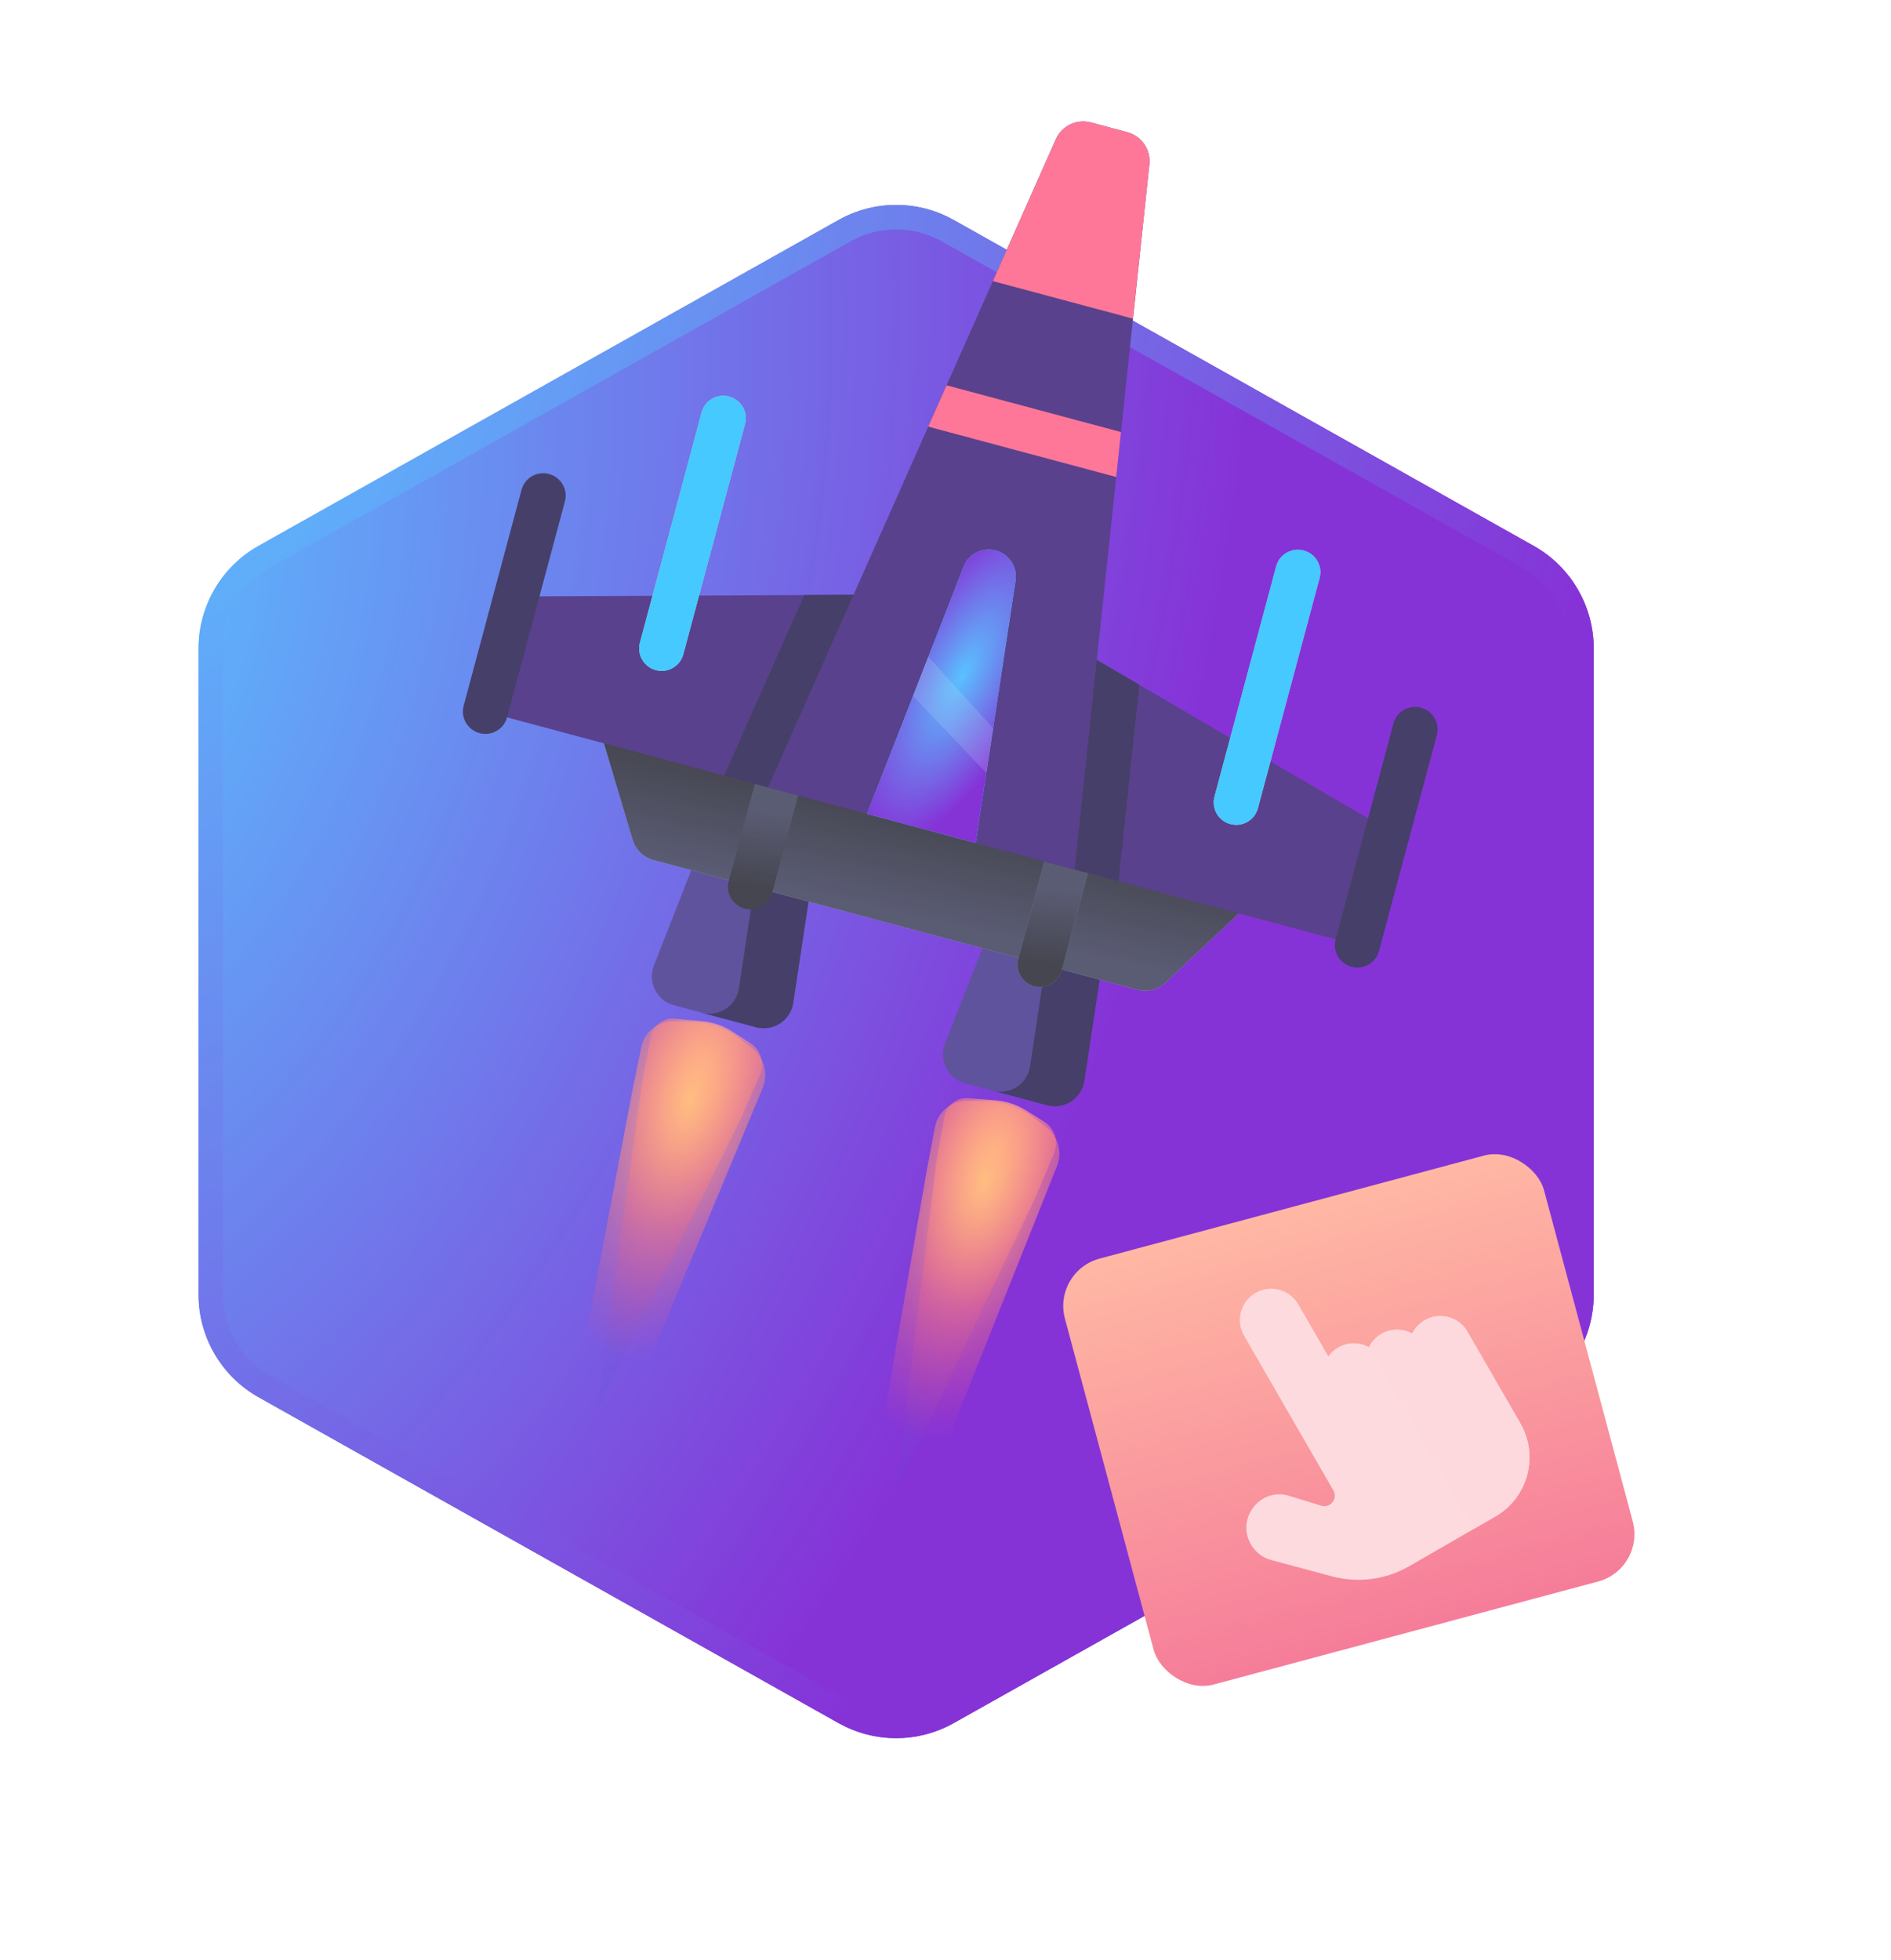 <svg width="193" height="200" viewBox="0 0 193 200" fill="none" xmlns="http://www.w3.org/2000/svg">
<g opacity="0.8">
<g filter="url(#filter0_d)">
<path d="M85.584 22.452C89.234 20.401 93.689 20.401 97.339 22.452L156.535 55.71C160.317 57.835 162.657 61.835 162.657 66.172V132.128C162.657 136.465 160.317 140.465 156.535 142.59L97.339 175.848C93.689 177.898 89.234 177.898 85.584 175.848L26.388 142.59C22.606 140.465 20.266 136.465 20.266 132.128V66.172C20.266 61.835 22.606 57.835 26.388 55.71L85.584 22.452Z" fill="url(#paint0_radial)"/>
<path d="M86.196 23.542C89.466 21.705 93.457 21.705 96.727 23.542L155.923 56.8C159.311 58.703 161.407 62.286 161.407 66.172V132.128C161.407 136.013 159.311 139.596 155.923 141.5L96.727 174.758C93.457 176.595 89.466 176.595 86.196 174.758L27 141.5C23.613 139.596 21.516 136.013 21.516 132.128V66.172C21.516 62.286 23.613 58.703 27 56.8L86.196 23.542Z" stroke="url(#paint1_radial)" stroke-width="2.5"/>
</g>
<g clip-path="url(#clip0)">
<path d="M77.151 104.832L68.794 102.593C67.035 102.122 66.073 100.233 66.734 98.547L71.492 86.409L82.906 89.467L80.958 102.358C80.687 104.149 78.91 105.304 77.151 104.832Z" fill="#372885"/>
<path d="M77.149 104.833L71.607 103.348C73.368 103.82 75.143 102.663 75.414 100.873L77.363 87.982L82.905 89.467L80.957 102.359C80.687 104.148 78.909 105.305 77.149 104.833Z" fill="#180F44"/>
<path d="M106.864 112.794L98.508 110.555C96.749 110.084 95.787 108.196 96.448 106.508L101.207 94.371L112.62 97.429L110.673 110.32C110.402 112.111 108.625 113.266 106.864 112.794Z" fill="#372885"/>
<path d="M106.865 112.796L101.322 111.31C103.081 111.782 104.859 110.625 105.129 108.836L107.078 95.944L112.621 97.43L110.673 110.321C110.402 112.11 108.624 113.267 106.865 112.796Z" fill="#180F44"/>
<path d="M118.971 100.275L127.239 92.459L61.317 74.795L64.569 85.698C64.872 86.713 65.683 87.499 66.71 87.774L116.078 101.003C117.106 101.278 118.202 101.003 118.971 100.275Z" fill="#7DA2B0"/>
<path d="M118.971 100.275L127.239 92.459L61.317 74.795L64.569 85.698C64.872 86.713 65.683 87.499 66.71 87.774L116.078 101.003C117.106 101.278 118.202 101.003 118.971 100.275Z" fill="url(#paint2_linear)"/>
<path d="M76 92.728C74.778 92.4 74.05 91.15 74.376 89.933L77.241 79.241C77.567 78.025 78.822 77.306 80.044 77.633C81.267 77.961 81.994 79.211 81.668 80.428L78.803 91.12C78.478 92.336 77.222 93.055 76 92.728Z" fill="url(#paint3_linear)"/>
<path d="M105.557 100.648C104.335 100.32 103.607 99.07 103.933 97.853L106.798 87.161C107.124 85.945 108.379 85.225 109.602 85.553C110.824 85.88 111.552 87.131 111.226 88.347L108.361 99.04C108.035 100.256 106.779 100.975 105.557 100.648Z" fill="#557983"/>
<path d="M105.557 100.648C104.335 100.32 103.607 99.07 103.933 97.853L106.798 87.161C107.124 85.945 108.379 85.225 109.602 85.553C110.824 85.88 111.552 87.131 111.226 88.347L108.361 99.04C108.035 100.256 106.779 100.975 105.557 100.648Z" fill="url(#paint4_linear)"/>
<path d="M96.472 60.656L90.337 83.551L49.538 72.619L52.687 60.868L82.091 60.726L96.472 60.656Z" fill="#301270"/>
<path d="M82.09 60.726L96.472 60.656L90.337 83.551L73.908 79.148L82.09 60.726Z" fill="#180F44"/>
<path d="M141.676 84.713L138.528 96.463L97.729 85.531L103.863 62.637L116.284 69.888L141.676 84.713Z" fill="#301270"/>
<path d="M114.158 89.934L97.729 85.531L103.863 62.637L116.284 69.888L114.158 89.934Z" fill="#180F44"/>
<path d="M109.678 88.734L78.388 80.35L94.737 43.539L96.611 39.323L101.333 28.689L107.769 14.197C108.378 12.833 109.898 12.11 111.35 12.499L115.057 13.493C116.51 13.882 117.464 15.267 117.309 16.754L115.637 32.522L114.411 44.092L113.924 48.68L109.678 88.734Z" fill="#301270"/>
<path d="M115.637 32.521L101.333 28.688L107.769 14.197C108.378 12.832 109.898 12.109 111.35 12.498L115.057 13.492C116.509 13.881 117.464 15.266 117.309 16.754L115.637 32.521Z" fill="#FF557E"/>
<path d="M99.576 86.028L88.489 83.057L91.995 74.084L93.664 69.813L98.346 57.831C98.856 56.527 100.271 55.815 101.632 56.18C102.311 56.362 102.868 56.784 103.23 57.335C103.593 57.885 103.759 58.562 103.653 59.254L101.716 71.971L101.027 76.504L99.576 86.028Z" fill="#00D2F9"/>
<path d="M99.576 86.028L88.489 83.057L91.995 74.084L93.664 69.813L98.346 57.831C98.856 56.527 100.271 55.815 101.632 56.18C102.311 56.362 102.868 56.784 103.23 57.335C103.593 57.885 103.759 58.562 103.653 59.254L101.716 71.971L101.027 76.504L99.576 86.028Z" fill="url(#paint5_radial)"/>
<path d="M125.577 84.1C124.354 83.772 123.628 82.521 123.953 81.306L130.254 57.792C130.579 56.577 131.834 55.858 133.057 56.185C134.279 56.513 135.007 57.764 134.681 58.979L128.381 82.492C128.055 83.707 126.8 84.428 125.577 84.1Z" fill="#A9D3D8"/>
<path d="M125.577 84.1C124.354 83.772 123.628 82.521 123.953 81.306L130.254 57.792C130.579 56.577 131.834 55.858 133.057 56.185C134.279 56.513 135.007 57.764 134.681 58.979L128.381 82.492C128.055 83.707 126.8 84.428 125.577 84.1Z" fill="#18BBFF"/>
<path d="M66.935 68.387C65.713 68.059 64.986 66.808 65.311 65.593L71.612 42.079C71.937 40.864 73.193 40.145 74.415 40.472C75.638 40.8 76.365 42.05 76.039 43.266L69.739 66.779C69.413 67.994 68.159 68.715 66.935 68.387Z" fill="#A9D3D8"/>
<path d="M66.935 68.387C65.713 68.059 64.986 66.808 65.311 65.593L71.612 42.079C71.937 40.864 73.193 40.145 74.415 40.472C75.638 40.8 76.365 42.05 76.039 43.266L69.739 66.779C69.413 67.994 68.159 68.715 66.935 68.387Z" fill="#18BBFF"/>
<path d="M137.939 98.666C136.717 98.338 135.989 97.087 136.315 95.871L142.222 73.826C142.547 72.611 143.803 71.891 145.026 72.218C146.248 72.546 146.975 73.797 146.65 75.012L140.743 97.058C140.417 98.273 139.161 98.993 137.939 98.666Z" fill="#180F44"/>
<path d="M48.947 74.821C47.725 74.493 46.998 73.242 47.323 72.026L53.23 49.981C53.556 48.766 54.812 48.045 56.034 48.373C57.256 48.7 57.984 49.952 57.658 51.167L51.751 73.213C51.425 74.428 50.169 75.148 48.947 74.821Z" fill="#180F44"/>
<path d="M100.672 78.889L93.184 71.026L94.744 67.018L101.362 74.32L100.672 78.889Z" fill="#D6F1F2" fill-opacity="0.15"/>
<path d="M113.924 48.68L94.738 43.539L96.611 39.323L114.409 44.092L113.924 48.68Z" fill="#FF557E"/>
<path d="M65.542 110.397L66.441 105.772C66.544 105.243 66.833 104.77 67.256 104.437C67.703 104.086 68.268 103.917 68.836 103.967L71.619 104.21C72.742 104.308 73.825 104.679 74.773 105.292L76.597 106.47C77.285 106.915 77.723 107.657 77.778 108.473C77.807 108.89 77.734 109.307 77.567 109.688L75.61 114.155L60.897 143.948L65.542 110.397Z" fill="url(#paint6_diamond)"/>
<path d="M95.569 118.561L96.398 113.923C96.492 113.393 96.774 112.915 97.192 112.576C97.634 112.218 98.197 112.041 98.765 112.082L101.551 112.284C102.676 112.365 103.764 112.72 104.721 113.318L106.563 114.47C107.257 114.904 107.706 115.639 107.774 116.455C107.809 116.871 107.743 117.289 107.581 117.673L105.692 122.169L91.431 152.179L95.569 118.561Z" fill="url(#paint7_diamond)"/>
<g style="mix-blend-mode:hard-light" filter="url(#filter1_f)">
<path d="M64.562 111.191L65.447 106.87C65.61 106.071 66.062 105.361 66.716 104.875C67.314 104.43 68.045 104.2 68.791 104.222L70.678 104.278C72.371 104.328 74.006 104.902 75.36 105.921L76.728 106.951C77.372 107.435 77.827 108.13 78.013 108.913C78.181 109.622 78.121 110.364 77.841 111.035L76.003 115.447L53.517 169.459L64.562 111.191Z" fill="url(#paint8_diamond)"/>
</g>
<g style="mix-blend-mode:hard-light" filter="url(#filter2_f)">
<path d="M94.6 119.369L95.42 115.035C95.571 114.234 96.012 113.518 96.659 113.022C97.25 112.568 97.978 112.327 98.724 112.338L100.612 112.366C102.304 112.391 103.949 112.94 105.318 113.939L106.701 114.948C107.352 115.423 107.817 116.11 108.015 116.891C108.194 117.597 108.145 118.34 107.875 119.016L106.104 123.454L84.436 177.798L94.6 119.369Z" fill="url(#paint9_diamond)"/>
</g>
</g>
<g clip-path="url(#clip1)">
<g filter="url(#filter3_d)">
<rect x="107.395" y="129.74" width="50.622" height="45" rx="5" transform="rotate(-15 107.395 129.74)" fill="url(#paint10_linear)"/>
</g>
<path d="M152.621 154.764L143.868 159.817C141.444 161.217 138.621 161.588 135.917 160.864L129.747 159.211C128.869 158.976 128.135 158.412 127.68 157.625L127.667 157.601C126.125 154.931 128.667 151.76 131.568 152.652L134.845 153.662C135.774 153.948 136.574 152.945 136.088 152.103L126.971 136.313C126.089 134.784 126.61 132.831 128.141 131.946C129.668 131.065 131.627 131.59 132.509 133.116L135.572 138.422C135.829 138.062 136.166 137.749 136.574 137.514C137.578 136.934 138.77 136.963 139.718 137.485C139.988 136.933 140.418 136.453 140.989 136.124C141.993 135.544 143.185 135.573 144.134 136.095C144.403 135.544 144.834 135.064 145.405 134.734C146.933 133.852 148.887 134.373 149.771 135.904L155.169 145.253C157.092 148.583 155.956 152.838 152.621 154.764Z" fill="#FCD1D6"/>
<path d="M155.169 145.253L149.771 135.904C148.887 134.373 146.933 133.851 145.405 134.734C144.834 135.064 144.403 135.543 144.134 136.095C143.185 135.573 141.993 135.544 140.989 136.124C140.418 136.453 139.988 136.933 139.718 137.485L150.426 156.031L152.621 154.764C155.956 152.838 157.092 148.583 155.169 145.253Z" fill="#FCCFD5"/>
</g>
</g>
<defs>
<filter id="filter0_d" x="0.266" y="0.914" width="182.392" height="196.472" filterUnits="userSpaceOnUse" color-interpolation-filters="sRGB">
<feFlood flood-opacity="0" result="BackgroundImageFix"/>
<feColorMatrix in="SourceAlpha" type="matrix" values="0 0 0 0 0 0 0 0 0 0 0 0 0 0 0 0 0 0 127 0"/>
<feOffset/>
<feGaussianBlur stdDeviation="10"/>
<feColorMatrix type="matrix" values="0 0 0 0 0 0 0 0 0 0.353 0 0 0 0 0.965 0 0 0 0.5 0"/>
<feBlend mode="normal" in2="BackgroundImageFix" result="effect1_dropShadow"/>
<feBlend mode="normal" in="SourceGraphic" in2="effect1_dropShadow" result="shape"/>
</filter>
<filter id="filter1_f" x="45.517" y="96.221" width="40.589" height="81.238" filterUnits="userSpaceOnUse" color-interpolation-filters="sRGB">
<feFlood flood-opacity="0" result="BackgroundImageFix"/>
<feBlend mode="normal" in="SourceGraphic" in2="BackgroundImageFix" result="shape"/>
<feGaussianBlur stdDeviation="4" result="effect1_foregroundBlur"/>
</filter>
<filter id="filter2_f" x="76.436" y="104.338" width="39.684" height="81.46" filterUnits="userSpaceOnUse" color-interpolation-filters="sRGB">
<feFlood flood-opacity="0" result="BackgroundImageFix"/>
<feBlend mode="normal" in="SourceGraphic" in2="BackgroundImageFix" result="shape"/>
<feGaussianBlur stdDeviation="4" result="effect1_foregroundBlur"/>
</filter>
<filter id="filter3_d" x="93.517" y="102.76" width="88.299" height="84.324" filterUnits="userSpaceOnUse" color-interpolation-filters="sRGB">
<feFlood flood-opacity="0" result="BackgroundImageFix"/>
<feColorMatrix in="SourceAlpha" type="matrix" values="0 0 0 0 0 0 0 0 0 0 0 0 0 0 0 0 0 0 127 0"/>
<feOffset/>
<feGaussianBlur stdDeviation="7.5"/>
<feColorMatrix type="matrix" values="0 0 0 0 1 0 0 0 0 0.517 0 0 0 0 0.517 0 0 0 0.5 0"/>
<feBlend mode="normal" in2="BackgroundImageFix" result="effect1_dropShadow"/>
<feBlend mode="normal" in="SourceGraphic" in2="effect1_dropShadow" result="shape"/>
</filter>
<radialGradient id="paint0_radial" cx="0" cy="0" r="1" gradientUnits="userSpaceOnUse" gradientTransform="translate(5.709 60.453) rotate(17.518) scale(116.215 181.381)">
<stop stop-color="#30B1FF"/>
<stop offset="1" stop-color="#6700CD"/>
</radialGradient>
<radialGradient id="paint1_radial" cx="0" cy="0" r="1" gradientUnits="userSpaceOnUse" gradientTransform="translate(20.349 35.139) rotate(29.231) scale(138.064 215.482)">
<stop stop-color="#30B1FF"/>
<stop offset="1" stop-color="#6700CD"/>
</radialGradient>
<linearGradient id="paint2_linear" x1="84.74" y1="80.388" x2="82.327" y2="91.213" gradientUnits="userSpaceOnUse">
<stop stop-color="#171824"/>
<stop offset="1" stop-color="#313351"/>
</linearGradient>
<linearGradient id="paint3_linear" x1="72.219" y1="89.889" x2="73.022" y2="82.323" gradientUnits="userSpaceOnUse">
<stop stop-color="#171824"/>
<stop offset="1" stop-color="#313351"/>
</linearGradient>
<linearGradient id="paint4_linear" x1="101.776" y1="97.809" x2="102.579" y2="90.243" gradientUnits="userSpaceOnUse">
<stop stop-color="#171824"/>
<stop offset="1" stop-color="#313351"/>
</linearGradient>
<radialGradient id="paint5_radial" cx="0" cy="0" r="1" gradientUnits="userSpaceOnUse" gradientTransform="translate(98.2 68.989) rotate(27.612) scale(8.717 21.724)">
<stop stop-color="#30B1FF"/>
<stop offset="0.859" stop-color="#6700CD"/>
</radialGradient>
<radialGradient id="paint6_diamond" cx="0" cy="0" r="1" gradientUnits="userSpaceOnUse" gradientTransform="translate(71.492 109.366) rotate(107.826) scale(34.318 19.931)">
<stop stop-color="#FFB084"/>
<stop offset="0.484" stop-color="#FF2459" stop-opacity="0.24"/>
<stop offset="1" stop-color="#1524DA" stop-opacity="0.1"/>
</radialGradient>
<radialGradient id="paint7_diamond" cx="0" cy="0" r="1" gradientUnits="userSpaceOnUse" gradientTransform="translate(101.502 117.442) rotate(106.961) scale(34.318 19.931)">
<stop stop-color="#FFB084"/>
<stop offset="0.484" stop-color="#FF2459" stop-opacity="0.24"/>
<stop offset="1" stop-color="#1524DA" stop-opacity="0.1"/>
</radialGradient>
<radialGradient id="paint8_diamond" cx="0" cy="0" r="1" gradientUnits="userSpaceOnUse" gradientTransform="translate(70.398 112.337) rotate(106.025) scale(56.274 28.386)">
<stop stop-color="#FFAD62"/>
<stop offset="0.484" stop-color="#FF2459" stop-opacity="0"/>
<stop offset="1" stop-color="#1524DA" stop-opacity="0"/>
</radialGradient>
<radialGradient id="paint9_diamond" cx="0" cy="0" r="1" gradientUnits="userSpaceOnUse" gradientTransform="translate(100.454 120.428) rotate(105.16) scale(56.273 28.386)">
<stop stop-color="#FFAD62"/>
<stop offset="0.484" stop-color="#FF2459" stop-opacity="0"/>
<stop offset="1" stop-color="#1524DA" stop-opacity="0"/>
</radialGradient>
<linearGradient id="paint10_linear" x1="132.706" y1="174.74" x2="132.706" y2="129.74" gradientUnits="userSpaceOnUse">
<stop stop-color="#F35C80"/>
<stop offset="1" stop-color="#FFA68D"/>
</linearGradient>
<clipPath id="clip0">
<rect width="97" height="169" fill="white" transform="translate(66.484 0.477) rotate(15)"/>
</clipPath>
<clipPath id="clip1">
<rect width="81.328" height="79.863" fill="white" transform="translate(82.57 130.727) rotate(-30)"/>
</clipPath>
</defs>
</svg>
